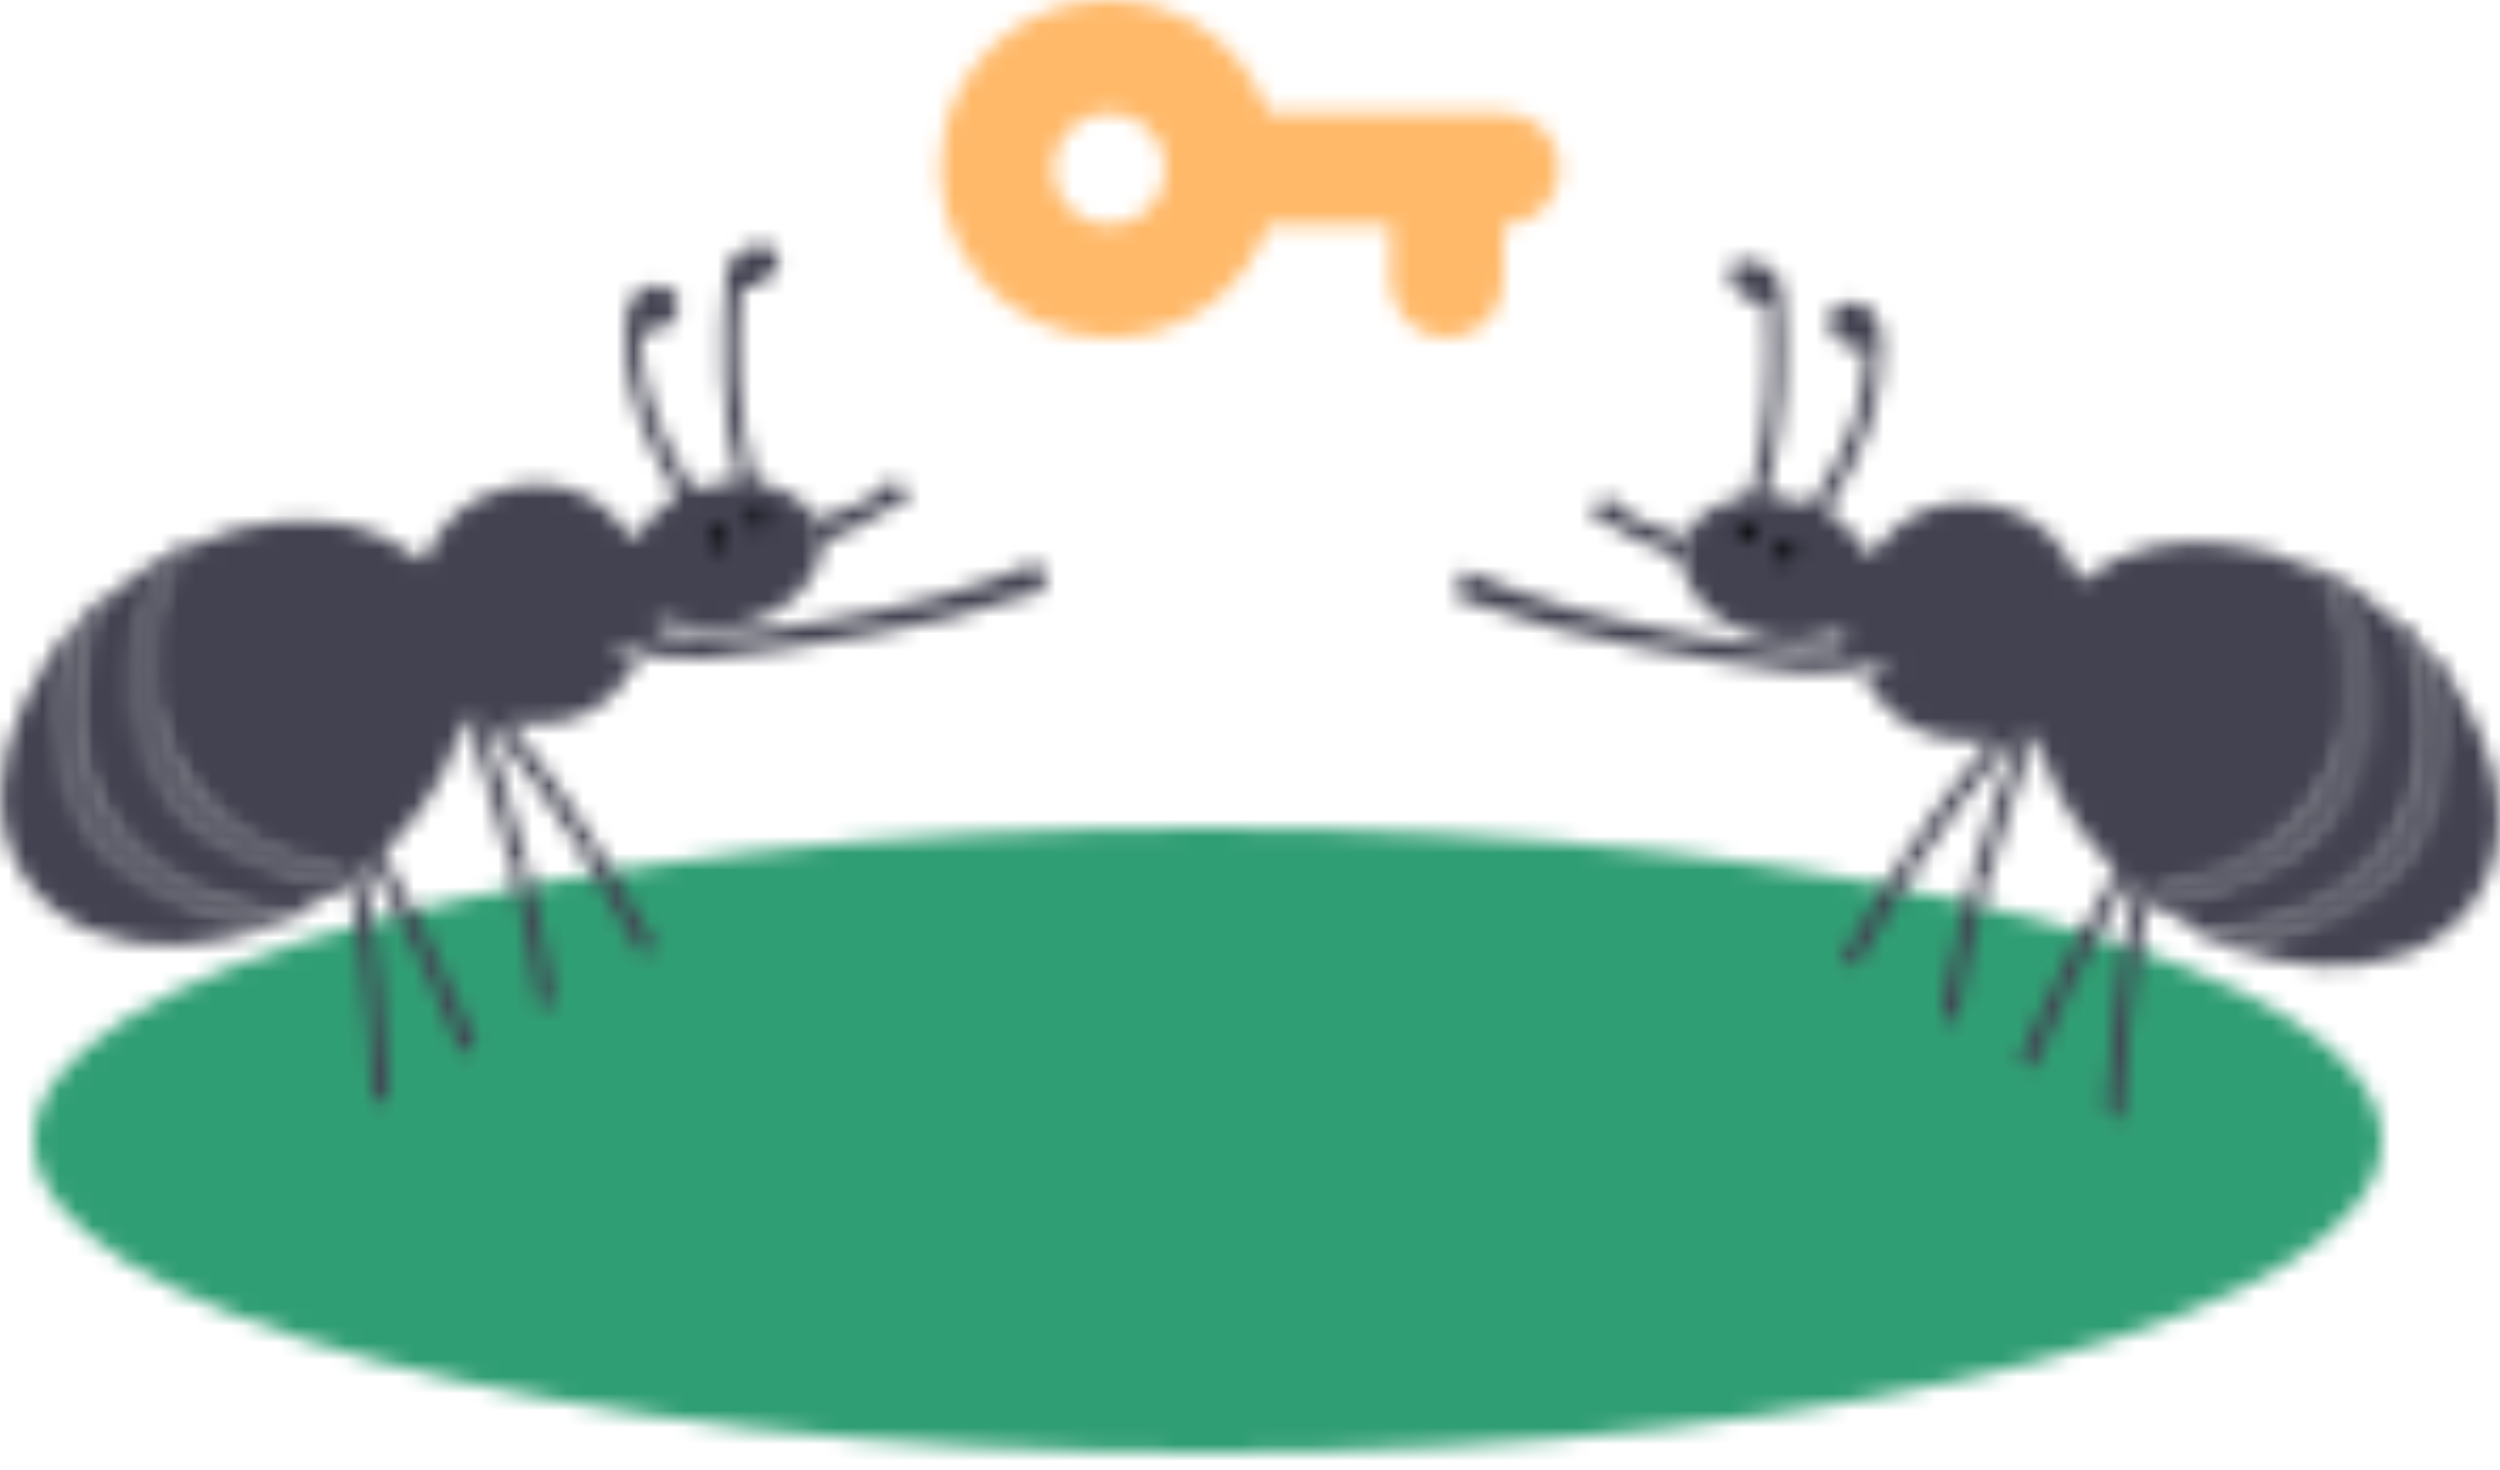 <svg width="148" height="87" viewBox="0 0 148 87" fill="none" xmlns="http://www.w3.org/2000/svg">
  <mask id="mask0" mask-type="alpha" maskUnits="userSpaceOnUse" x="1" y="49" width="140" height="38">
    <path fill-rule="evenodd" clip-rule="evenodd" d="M71.5 49.002C109.884 49.002 141 57.284 141 67.502C141 77.719 109.884 86.002 71.5 86.002C33.116 86.002 2 77.719 2 67.502C2 57.284 33.116 49.002 71.5 49.002Z" fill="white"/>
  </mask>
  <g mask="url(#mask0)">
    <path fill-rule="evenodd" clip-rule="evenodd" d="M-3 44.002H146V91.002H-3V44.002Z" fill="#309E74"/>
  </g>
  <mask id="mask1" mask-type="alpha" maskUnits="userSpaceOnUse" x="86" y="15" width="58" height="52">
    <path fill-rule="evenodd" clip-rule="evenodd" d="M105.45 17.043C105.763 21.097 105.703 25.125 104.597 29.076C104.537 29.288 104.552 29.363 104.802 29.363C105.164 29.387 105.523 29.439 105.877 29.52C106.312 29.612 106.781 29.902 107.16 29.807C107.538 29.712 107.629 29.088 107.913 28.744L107.939 28.71C109.384 26.329 110.416 23.816 110.467 20.974C110.467 20.687 110.484 20.538 110.092 20.584C109.648 20.628 109.205 20.489 108.865 20.198C108.524 19.907 108.317 19.488 108.289 19.04C108.289 18.246 108.917 17.845 109.967 17.957C109.967 17.957 109.992 17.957 110.004 17.939C110.279 18.014 110.532 18.156 110.74 18.352C111.309 18.959 111.383 19.722 111.397 20.507C111.463 23.87 110.26 26.824 108.499 29.595C108.053 30.3 108.036 30.271 108.71 30.727C109.468 31.225 110.081 31.917 110.487 32.732C110.598 32.953 110.635 32.962 110.791 32.758C112.72 30.24 115.234 29.24 118.317 30.002C120.549 30.558 122.096 32.008 123.015 34.131C123.075 34.271 123.061 34.532 123.356 34.294C125.811 32.349 128.646 31.879 131.661 32.194C133.449 32.347 135.193 32.833 136.806 33.626C136.962 33.707 137.659 33.927 137.807 33.99C137.807 34.073 138.197 34.712 138.225 34.781C139.059 36.692 139.453 38.769 139.38 40.855C139.38 43.356 138.307 45.909 136.763 47.88C134.568 50.683 132.406 51.892 129.019 52.577C128.706 52.64 128.223 52.751 127.91 52.812C128.046 53.118 127.935 52.812 128.163 53.018C128.39 53.224 128.001 53.193 128.467 53.127C130.353 52.86 132.113 52.107 133.834 51.284C136.814 49.852 137.79 48.901 138.802 45.643C139.755 42.569 140.094 39.259 139.041 36.288C138.844 35.689 138.711 35.071 138.646 34.443C139.954 35.272 141.198 36.2 142.366 37.219C142.5 37.475 142.648 37.723 142.81 37.961C143.595 39.887 143.663 41.4 143.663 43.488C143.613 46.289 142.575 48.981 140.733 51.081C138.526 53.617 135.745 54.579 132.514 55.198C131.849 55.324 131.283 55.121 130.643 55.376C129.558 54.81 128.512 54.169 127.514 53.459C127.23 53.25 127.167 53.342 127.108 53.637C126.565 56.427 126.166 59.243 125.91 62.075C125.785 63.393 125.706 64.713 125.626 66.037C125.609 66.306 125.626 66.401 125.299 66.252C124.804 66.02 124.667 65.716 124.71 65.169C125.023 61.158 125.41 57.178 126.272 53.25C126.337 52.963 126.596 52.637 126.169 52.359C125.976 52.23 125.919 52.218 125.805 52.422C124.719 54.356 123.652 56.298 122.677 58.293C121.917 59.854 121.215 61.444 120.484 63.014C120.427 63.138 120.362 63.338 120.199 63.175C120.037 63.011 119.452 63.054 119.653 62.55C119.921 61.883 120.222 61.229 120.529 60.576C121.912 57.574 123.447 54.646 125.128 51.803C125.282 51.542 125.171 51.439 125.017 51.279C123.026 49.207 121.511 46.852 120.734 44.05C120.672 43.821 120.618 43.591 120.535 43.273C119.469 46.247 118.513 49.304 117.637 52.241C117.338 52.167 117.043 52.055 116.741 51.981C117.569 49.153 118.47 46.25 119.551 43.322C117.276 45.821 115.333 48.574 113.505 51.204C113.22 51.104 112.936 50.998 112.634 50.9C113.655 49.242 114.91 47.562 116.09 46.03C116.622 45.339 117.182 44.672 117.728 43.992C117.774 43.923 117.815 43.85 117.85 43.775C117.77 43.768 117.689 43.768 117.609 43.775C114.214 44.093 111.797 42.813 110.255 39.863L110.142 39.641L110.067 39.651C108.781 39.814 107.302 39.781 106.306 39.781C101.187 39.208 91.802 37.489 88.389 36.056C87.251 35.77 86.683 35.586 86.398 35.483C86.014 35.337 86.589 33.933 86.683 33.764C91.517 35.77 94 36.386 99.481 37.489C103.747 38.348 109.435 38.921 109.435 37.775C108.866 37.489 108.297 37.712 108.405 37.572C106.824 38.106 105.11 38.082 103.545 37.503C102.194 37.081 101.024 36.212 100.226 35.036C100.009 34.71 99.839 34.354 99.722 33.979C99.23 32.38 99.93 30.781 101.597 29.95C102.013 29.713 102.472 29.56 102.948 29.5C103.471 29.466 103.61 29.214 103.735 28.744C104.668 25.306 104.791 21.822 104.614 18.3C104.614 18.014 104.523 17.928 104.236 17.899C103.245 17.846 102.444 17.065 102.359 16.069C102.444 15.854 102.447 15.733 102.606 15.624C103.744 15.051 105.365 15.851 105.45 17.043ZM112.238 38.952L112.191 38.97C111.752 39.111 109.847 39.182 109.893 39.13L109.893 39.132L109.94 39.219L109.984 39.308C110.027 39.404 110.072 39.498 110.117 39.59L110.142 39.641L110.339 39.614C111.056 39.504 111.694 39.326 112.127 39.035L112.238 38.952Z" fill="white"/>
  </mask>
  <g mask="url(#mask1)">
    <path fill-rule="evenodd" clip-rule="evenodd" d="M81.267 10.435H148.663V71.323H81.267V10.435Z" fill="#424251"/>
  </g>
  <mask id="mask2" mask-type="alpha" maskUnits="userSpaceOnUse" x="132" y="38" width="16" height="20">
    <path fill-rule="evenodd" clip-rule="evenodd" d="M143.99 38.809C146.14 41.434 147.909 44.886 147.94 48.35C147.974 52.133 145.847 55.227 142.306 56.505C139.07 57.682 135.481 57.278 132.295 56.127C132.482 55.912 132.72 55.75 132.986 55.654C135.33 55.296 137.537 54.175 139.59 52.906C142.019 51.396 142.829 50.327 143.612 47.531C144.254 45.239 144.559 42.66 143.99 40.351C143.9 39.841 143.9 39.319 143.99 38.809Z" fill="white"/>
  </mask>
  <g mask="url(#mask2)">
    <path fill-rule="evenodd" clip-rule="evenodd" d="M127.295 33.809H152.941V62.213H127.295V33.809Z" fill="#424251"/>
  </g>
  <mask id="mask3" mask-type="alpha" maskUnits="userSpaceOnUse" x="126" y="33" width="15" height="21">
    <path fill-rule="evenodd" clip-rule="evenodd" d="M137.304 33.801C137.972 34.035 138.601 34.369 139.172 34.789C139.215 35.305 139.482 35.744 139.647 36.222C140.702 39.193 141.069 42.193 140.122 45.265C139.109 48.519 136.868 50.642 133.891 52.075C132.164 52.858 130.328 53.37 128.447 53.594C127.984 53.66 127.83 53.347 127.594 53.124C127.358 52.9 127.065 52.774 126.926 52.471L127.864 52.281C131.251 51.599 134.272 50.233 136.467 47.434C138.015 45.462 138.697 43.164 138.708 40.663C138.697 38.383 138.218 36.13 137.304 34.045C137.289 33.964 137.289 33.882 137.304 33.801Z" fill="white"/>
  </mask>
  <g mask="url(#mask3)">
    <path fill-rule="evenodd" clip-rule="evenodd" d="M121.926 28.801H145.668V58.603H121.926V28.801Z" fill="#5D5D69"/>
  </g>
  <mask id="mask4" mask-type="alpha" maskUnits="userSpaceOnUse" x="130" y="36" width="16" height="21">
    <path fill-rule="evenodd" clip-rule="evenodd" d="M141.911 36.789C142.85 37.508 143.68 38.362 144.374 39.322C144.291 39.766 144.527 40.145 144.627 40.548C145.231 42.809 145.231 45.19 144.627 47.451C143.845 50.247 142.107 52.299 139.678 53.809C137.633 55.078 135.378 55.688 133.035 56.046C132.895 56.069 132.75 56.066 132.668 56.218C131.797 55.962 130.959 55.601 130.174 55.144C130.813 54.889 131.505 54.9 132.164 54.774C135.395 54.155 138.296 52.892 140.503 50.356C142.301 48.29 143.103 45.829 143.1 43.093C143.099 41.028 142.695 38.984 141.911 37.076C141.895 36.981 141.895 36.884 141.911 36.789Z" fill="white"/>
  </mask>
  <g mask="url(#mask4)">
    <path fill-rule="evenodd" clip-rule="evenodd" d="M125.174 31.789H150.08V61.218H125.174V31.789Z" fill="#5D5D69"/>
  </g>
  <mask id="mask5" mask-type="alpha" maskUnits="userSpaceOnUse" x="114" y="53" width="4" height="8">
    <path fill-rule="evenodd" clip-rule="evenodd" d="M116.414 53.204C116.698 53.344 117.008 53.399 117.29 53.525C116.753 55.722 116.218 58.123 115.868 60.361C115.828 60.608 115.751 60.596 115.544 60.504C115.338 60.45 115.166 60.31 115.068 60.12C114.97 59.93 114.957 59.708 115.032 59.507C115.464 57.444 115.834 55.247 116.414 53.204Z" fill="white"/>
  </mask>
  <g mask="url(#mask5)">
    <path fill-rule="evenodd" clip-rule="evenodd" d="M109.984 48.204H122.29V65.565H109.984V48.204Z" fill="#424251"/>
  </g>
  <mask id="mask6" mask-type="alpha" maskUnits="userSpaceOnUse" x="109" y="50" width="5" height="8">
    <path fill-rule="evenodd" clip-rule="evenodd" d="M112.606 50.935C112.899 51.078 113.155 51.167 113.448 51.299C112.595 52.92 111.042 55.129 109.978 57.029C109.748 57.439 109.557 57.029 109.364 56.969C109.17 56.909 108.963 56.82 109.148 56.519C110.069 55.018 110.976 53.505 111.889 52.001C112.089 51.62 112.33 51.263 112.606 50.935Z" fill="white"/>
  </mask>
  <g mask="url(#mask6)">
    <path fill-rule="evenodd" clip-rule="evenodd" d="M104.076 45.935H118.448V62.209H104.076V45.935Z" fill="#424251"/>
  </g>
  <mask id="mask7" mask-type="alpha" maskUnits="userSpaceOnUse" x="116" y="51" width="2" height="2">
    <path fill-rule="evenodd" clip-rule="evenodd" d="M116.761 51.88L117.665 52.101L117.483 52.78C117.176 52.81 116.868 52.75 116.593 52.608L116.761 51.88Z" fill="white"/>
  </mask>
  <g mask="url(#mask7)">
    <path fill-rule="evenodd" clip-rule="evenodd" d="M111.593 46.88H122.665V57.787H111.593V46.88Z" fill="#5D5D69"/>
  </g>
  <mask id="mask8" mask-type="alpha" maskUnits="userSpaceOnUse" x="116" y="52" width="2" height="2">
    <path fill-rule="evenodd" clip-rule="evenodd" d="M117.483 52.78C117.441 52.938 117.361 53.201 117.321 53.353C117.018 53.387 116.713 53.304 116.468 53.121L116.593 52.608C116.929 52.456 117.202 52.642 117.483 52.78Z" fill="white"/>
  </mask>
  <g mask="url(#mask8)">
    <path fill-rule="evenodd" clip-rule="evenodd" d="M111.468 47.551H122.483V58.361H111.468V47.551Z" fill="#424251"/>
  </g>
  <mask id="mask9" mask-type="alpha" maskUnits="userSpaceOnUse" x="112" y="50" width="2" height="2">
    <path fill-rule="evenodd" clip-rule="evenodd" d="M112.725 50.777L113.601 51.064L113.385 51.445L112.506 51.049L112.725 50.777Z" fill="white"/>
  </mask>
  <g mask="url(#mask9)">
    <path fill-rule="evenodd" clip-rule="evenodd" d="M107.506 45.777H118.601V56.445H107.506V45.777Z" fill="#5D5D69"/>
  </g>
  <mask id="mask10" mask-type="alpha" maskUnits="userSpaceOnUse" x="116" y="53" width="2" height="1">
    <path fill-rule="evenodd" clip-rule="evenodd" d="M116.502 53.003C116.746 53.189 117.05 53.277 117.355 53.25C117.37 53.414 117.332 53.579 117.247 53.72L116.394 53.342C116.354 53.204 116.442 53.107 116.502 53.003Z" fill="white"/>
  </mask>
  <g mask="url(#mask10)">
    <path fill-rule="evenodd" clip-rule="evenodd" d="M111.384 48.003H122.359V58.72H111.384V48.003Z" fill="#5D5D69"/>
  </g>
  <mask id="mask11" mask-type="alpha" maskUnits="userSpaceOnUse" x="105" y="32" width="2" height="2">
    <path fill-rule="evenodd" clip-rule="evenodd" d="M106.019 32.111C106.352 32.337 106.338 32.646 106.184 32.97C106.13 33.112 106.017 33.223 105.875 33.275C105.733 33.327 105.576 33.314 105.445 33.239C105.098 33.05 105.123 32.701 105.274 32.38C105.33 32.238 105.444 32.128 105.586 32.077C105.729 32.025 105.886 32.037 106.019 32.111Z" fill="white"/>
  </mask>
  <g mask="url(#mask11)">
    <path fill-rule="evenodd" clip-rule="evenodd" d="M100.169 27.045H111.288V38.306H100.169V27.045Z" fill="#030304"/>
  </g>
  <mask id="mask12" mask-type="alpha" maskUnits="userSpaceOnUse" x="102" y="30" width="2" height="3">
    <path fill-rule="evenodd" clip-rule="evenodd" d="M103.607 31.005C103.744 31.068 103.848 31.186 103.894 31.331C103.94 31.475 103.925 31.632 103.852 31.764C103.664 32.03 103.428 32.214 103.11 32.019C102.977 31.948 102.88 31.825 102.839 31.68C102.798 31.535 102.818 31.379 102.893 31.248C102.949 31.114 103.059 31.01 103.195 30.963C103.332 30.916 103.482 30.932 103.607 31.005Z" fill="white"/>
  </mask>
  <g mask="url(#mask12)">
    <path fill-rule="evenodd" clip-rule="evenodd" d="M97.818 25.936H108.92V37.1H97.818V25.936Z" fill="#030304"/>
  </g>
  <mask id="mask13" mask-type="alpha" maskUnits="userSpaceOnUse" x="93" y="29" width="7" height="5">
    <path fill-rule="evenodd" clip-rule="evenodd" d="M95.143 29.401C96.463 30.681 98.088 31.384 99.837 31.855L100 33.401C97.62 32.341 95.428 31.287 94 30.258L95.143 29.401Z" fill="white"/>
  </mask>
  <g mask="url(#mask13)">
    <path fill-rule="evenodd" clip-rule="evenodd" d="M89 24.401H105V38.401H89V24.401Z" fill="#424251"/>
  </g>
  <mask id="mask14" mask-type="alpha" maskUnits="userSpaceOnUse" x="55" y="0" width="38" height="21">
    <path fill-rule="evenodd" clip-rule="evenodd" d="M74.991 6.423L75.082 6.67H88.999C90.832 6.67 92.332 8.17 92.332 10.004C92.332 11.776 90.93 13.236 89.181 13.332L88.999 13.337V16.67C88.999 18.503 87.499 20.003 85.665 20.003C83.893 20.003 82.432 18.602 82.337 16.852L82.332 16.67V13.337H75.082C73.715 17.22 70.015 20.003 65.665 20.003C59.432 20.003 54.532 14.287 55.898 7.837C56.699 4.02 59.798 0.97 63.615 0.203C68.735 -0.811 73.325 2.076 74.991 6.423ZM65.665 6.67C63.832 6.67 62.332 8.17 62.332 10.004C62.332 11.837 63.832 13.337 65.665 13.337C67.499 13.337 68.999 11.837 68.999 10.004C68.999 8.17 67.499 6.67 65.665 6.67Z" fill="white"/>
  </mask>
  <g mask="url(#mask14)">
    <path fill-rule="evenodd" clip-rule="evenodd" d="M49 -14.998H99V35.002H49V-14.998Z" fill="#FFB969"/>
  </g>
  <mask id="mask15" mask-type="alpha" maskUnits="userSpaceOnUse" x="4" y="14" width="58" height="52">
    <path fill-rule="evenodd" clip-rule="evenodd" d="M43.019 16.118C43.13 14.92 44.751 14.147 45.889 14.741C46.045 14.853 46.048 14.974 46.127 15.193C46.025 16.191 45.214 16.961 44.225 17C43.935 17.026 43.855 17.11 43.838 17.398C43.602 20.936 43.664 24.454 44.54 27.912C44.657 28.376 44.794 28.643 45.311 28.687C45.785 28.756 46.241 28.917 46.654 29.162C48.306 30.027 48.974 31.646 48.459 33.245C48.335 33.629 48.155 33.992 47.925 34.323C47.109 35.491 45.927 36.345 44.572 36.746C42.999 37.302 41.286 37.297 39.717 36.731C39.822 36.876 39.253 36.631 38.684 36.919C38.684 38.071 44.373 37.593 48.639 36.801C54.128 35.786 56.616 35.21 61.48 33.277C61.571 33.441 62.119 34.864 61.733 35.006C61.448 35.103 60.879 35.279 59.742 35.547C56.295 36.927 46.91 38.495 41.79 38.982C40.797 38.965 39.316 38.973 38.034 38.788L37.961 38.777L37.846 38.999C36.311 41.848 33.976 43.108 30.75 42.833L30.445 42.803C30.366 42.795 30.286 42.795 30.206 42.803C30.239 42.879 30.278 42.952 30.323 43.022C30.855 43.716 31.404 44.396 31.921 45.099C33.127 46.696 34.252 48.354 35.292 50.066L34.419 50.355C32.635 47.678 30.747 44.877 28.514 42.324C29.544 45.275 30.394 48.219 31.171 51.081C30.869 51.15 30.573 51.256 30.272 51.326C29.45 48.358 28.546 45.266 27.53 42.261C27.442 42.578 27.385 42.808 27.317 43.036C26.498 45.848 24.939 48.191 22.92 50.239C22.764 50.398 22.65 50.502 22.803 50.767C24.432 53.655 25.915 56.626 27.246 59.667C27.55 60.327 27.843 60.99 28.099 61.667C28.281 62.177 27.695 62.122 27.53 62.283C27.365 62.445 27.3 62.243 27.246 62.119C26.543 60.523 25.866 58.915 25.138 57.333C24.191 55.316 23.162 53.328 22.11 51.375C21.999 51.17 21.942 51.181 21.745 51.305C21.316 51.576 21.569 51.91 21.629 52.199C22.417 56.163 22.744 60.177 22.985 64.211C23.02 64.764 22.877 65.067 22.383 65.289C22.058 65.436 22.073 65.355 22.058 65.067C21.999 63.739 21.942 62.407 21.839 61.079C21.631 58.224 21.277 55.382 20.779 52.565C20.724 52.268 20.662 52.176 20.378 52.38C19.37 53.078 18.316 53.704 17.223 54.253C16.589 53.988 16.02 54.184 15.358 54.043C12.144 53.366 9.382 52.354 7.221 49.761C5.422 47.616 4.432 44.894 4.428 42.079C4.468 39.99 4.55 38.457 5.367 36.533C5.533 36.296 5.685 36.05 5.822 35.795C7.005 34.792 8.262 33.881 9.582 33.069C9.504 33.686 9.362 34.292 9.158 34.879C8.057 37.849 8.339 41.183 9.24 44.289C10.193 47.589 11.151 48.571 14.104 50.052C15.81 50.911 17.553 51.712 19.43 52C19.894 52.075 19.507 52.095 19.738 51.893C19.968 51.691 19.851 51.997 19.994 51.691C19.683 51.622 19.2 51.504 18.89 51.435C15.52 50.689 13.381 49.435 11.237 46.583C9.727 44.572 8.714 41.987 8.742 39.469C8.709 37.378 9.137 35.305 9.997 33.404C10.154 33.149 10.298 32.886 10.429 32.617C10.594 32.553 11.277 32.343 11.433 32.265C13.057 31.482 14.81 31.01 16.603 30.874C19.612 30.611 22.434 31.13 24.851 33.13C25.144 33.372 25.133 33.112 25.195 32.971C26.148 30.848 27.718 29.422 29.959 28.903C33.05 28.188 35.542 29.237 37.425 31.802C37.575 32.009 37.612 32.003 37.726 31.779C38.148 30.972 38.773 30.293 39.538 29.811C40.218 29.364 40.2 29.39 39.765 28.675C38.056 25.86 36.904 22.866 37.026 19.487C37.055 18.7 37.135 17.933 37.718 17.334C37.929 17.14 38.184 17 38.46 16.928C38.47 16.938 38.483 16.945 38.497 16.948C39.546 16.853 40.155 17.265 40.155 18.066C40.12 18.517 39.906 18.933 39.561 19.22C39.217 19.507 38.772 19.64 38.329 19.587C37.945 19.536 37.945 19.683 37.945 19.971C37.948 22.832 38.938 25.376 40.343 27.794L40.365 27.828C40.644 28.18 40.724 28.808 41.099 28.912C41.474 29.015 41.95 28.733 42.385 28.649C42.739 28.572 43.098 28.525 43.46 28.508C43.713 28.508 43.727 28.436 43.67 28.22C42.629 24.241 42.641 20.19 43.019 16.118ZM35.878 38.047L35.84 38.017C36.258 38.384 36.959 38.608 37.763 38.745L37.961 38.777L37.987 38.727C38.034 38.635 38.079 38.541 38.124 38.446C38.153 38.385 38.187 38.325 38.218 38.267C38.264 38.319 36.364 38.215 35.927 38.067L35.878 38.047Z" fill="white"/>
  </mask>
  <g mask="url(#mask15)">
    <path fill-rule="evenodd" clip-rule="evenodd" d="M-0.572 9.537H66.869V70.361H-0.572V9.537Z" fill="#424251"/>
  </g>
  <mask id="mask16" mask-type="alpha" maskUnits="userSpaceOnUse" x="0" y="37" width="16" height="19">
    <path fill-rule="evenodd" clip-rule="evenodd" d="M4.175 37.368C4.254 37.875 4.245 38.392 4.149 38.895C3.552 41.2 3.805 43.817 4.405 46.122C5.139 48.949 5.933 50.035 8.333 51.596C10.349 52.913 12.542 54.077 14.874 54.478C15.139 54.58 15.374 54.748 15.557 54.968C12.366 56.068 8.768 56.414 5.557 55.172C2.042 53.815 -0.029 50.68 0.068 46.877C0.159 43.419 1.982 39.962 4.175 37.368Z" fill="white"/>
  </mask>
  <g mask="url(#mask16)">
    <path fill-rule="evenodd" clip-rule="evenodd" d="M-4.935 32.368H20.557V60.96H-4.935V32.368Z" fill="#424251"/>
  </g>
  <mask id="mask17" mask-type="alpha" maskUnits="userSpaceOnUse" x="7" y="32" width="14" height="21">
    <path fill-rule="evenodd" clip-rule="evenodd" d="M10.912 32.453C10.927 32.534 10.927 32.617 10.912 32.698C9.967 34.779 9.453 37.034 9.402 39.325C9.374 41.849 10.017 44.154 11.527 46.171C13.671 49.023 16.666 50.447 20.036 51.193L20.969 51.4C20.827 51.703 20.525 51.827 20.292 52.046C20.059 52.265 19.902 52.576 19.439 52.504C17.567 52.245 15.745 51.698 14.035 50.882C11.086 49.404 8.882 47.222 7.926 43.929C7.028 40.82 7.451 37.812 8.552 34.841C8.728 34.372 9.001 33.934 9.053 33.418C9.622 33.005 10.249 32.68 10.912 32.453Z" fill="white"/>
  </mask>
  <g mask="url(#mask17)">
    <path fill-rule="evenodd" clip-rule="evenodd" d="M2.439 27.453H25.969V57.515H2.439V27.453Z" fill="#5D5D69"/>
  </g>
  <mask id="mask18" mask-type="alpha" maskUnits="userSpaceOnUse" x="2" y="35" width="16" height="21">
    <path fill-rule="evenodd" clip-rule="evenodd" d="M6.257 35.377C6.273 35.473 6.273 35.57 6.257 35.665C5.442 37.568 5.004 39.614 4.969 41.687C4.917 44.425 5.68 46.929 7.437 49.035C9.596 51.625 12.471 52.945 15.685 53.622C16.35 53.76 17.041 53.76 17.676 54.028C16.884 54.475 16.041 54.823 15.167 55.066C15.088 54.91 14.943 54.913 14.803 54.887C12.474 54.486 10.227 53.835 8.208 52.521C5.81 50.962 4.107 48.871 3.373 46.047C2.81 43.763 2.853 41.368 3.498 39.106C3.615 38.699 3.856 38.322 3.783 37.878C4.483 36.928 5.317 36.085 6.257 35.377Z" fill="white"/>
  </mask>
  <g mask="url(#mask18)">
    <path fill-rule="evenodd" clip-rule="evenodd" d="M-2.02 30.377H22.676V60.066H-2.02V30.377Z" fill="#5D5D69"/>
  </g>
  <mask id="mask19" mask-type="alpha" maskUnits="userSpaceOnUse" x="30" y="52" width="3" height="8">
    <path fill-rule="evenodd" clip-rule="evenodd" d="M31.458 52.337C32.004 54.38 32.334 56.596 32.732 58.676C32.802 58.878 32.785 59.101 32.685 59.291C32.585 59.48 32.411 59.617 32.206 59.67C31.995 59.759 31.919 59.768 31.884 59.52C31.577 57.264 31.085 54.841 30.585 52.622C30.866 52.501 31.176 52.452 31.458 52.337Z" fill="white"/>
  </mask>
  <g mask="url(#mask19)">
    <path fill-rule="evenodd" clip-rule="evenodd" d="M25.585 47.337H37.775V64.727H25.585V47.337Z" fill="#424251"/>
  </g>
  <mask id="mask20" mask-type="alpha" maskUnits="userSpaceOnUse" x="34" y="50" width="5" height="7">
    <path fill-rule="evenodd" clip-rule="evenodd" d="M35.306 50.11C35.575 50.445 35.809 50.808 36.003 51.193C36.89 52.723 37.769 54.259 38.662 55.786C38.841 56.091 38.633 56.186 38.44 56.235C38.246 56.284 38.047 56.699 37.826 56.284C36.796 54.345 35.269 52.095 34.458 50.45C34.751 50.323 35.01 50.236 35.306 50.11Z" fill="white"/>
  </mask>
  <g mask="url(#mask20)">
    <path fill-rule="evenodd" clip-rule="evenodd" d="M29.458 45.11H43.73V61.467H29.458V45.11Z" fill="#424251"/>
  </g>
  <mask id="mask21" mask-type="alpha" maskUnits="userSpaceOnUse" x="30" y="50" width="2" height="2">
    <path fill-rule="evenodd" clip-rule="evenodd" d="M31.139 50.994L31.296 51.729C31.02 51.865 30.711 51.919 30.405 51.885L30.235 51.199L31.139 50.994Z" fill="white"/>
  </mask>
  <g mask="url(#mask21)">
    <path fill-rule="evenodd" clip-rule="evenodd" d="M25.235 45.994H36.296V56.895H25.235V45.994Z" fill="#5D5D69"/>
  </g>
  <mask id="mask22" mask-type="alpha" maskUnits="userSpaceOnUse" x="30" y="51" width="2" height="2">
    <path fill-rule="evenodd" clip-rule="evenodd" d="M30.405 51.87C30.687 51.738 30.963 51.553 31.296 51.715L31.41 52.227C31.163 52.407 30.858 52.486 30.556 52.446C30.516 52.294 30.442 52.029 30.405 51.87Z" fill="white"/>
  </mask>
  <g mask="url(#mask22)">
    <path fill-rule="evenodd" clip-rule="evenodd" d="M25.405 46.652H36.41V57.456H25.405V46.652Z" fill="#424251"/>
  </g>
  <mask id="mask23" mask-type="alpha" maskUnits="userSpaceOnUse" x="34" y="49" width="2" height="2">
    <path fill-rule="evenodd" clip-rule="evenodd" d="M35.192 49.928L35.408 50.216L34.524 50.599L34.313 50.216L35.192 49.928Z" fill="white"/>
  </mask>
  <g mask="url(#mask23)">
    <path fill-rule="evenodd" clip-rule="evenodd" d="M29.313 44.928H40.408V55.599H29.313V44.928Z" fill="#5D5D69"/>
  </g>
  <mask id="mask24" mask-type="alpha" maskUnits="userSpaceOnUse" x="30" y="52" width="2" height="1">
    <path fill-rule="evenodd" clip-rule="evenodd" d="M31.395 52.112C31.438 52.219 31.523 52.317 31.498 52.452L30.645 52.818C30.56 52.676 30.524 52.51 30.542 52.346C30.845 52.376 31.149 52.293 31.395 52.112Z" fill="white"/>
  </mask>
  <g mask="url(#mask24)">
    <path fill-rule="evenodd" clip-rule="evenodd" d="M25.537 47.112H36.502V57.818H25.537V47.112Z" fill="#5D5D69"/>
  </g>
  <mask id="mask25" mask-type="alpha" maskUnits="userSpaceOnUse" x="41" y="31" width="3" height="2">
    <path fill-rule="evenodd" clip-rule="evenodd" d="M42.203 31.283C42.337 31.212 42.495 31.203 42.636 31.258C42.778 31.313 42.889 31.427 42.942 31.571C43.087 31.899 43.107 32.251 42.757 32.435C42.624 32.507 42.466 32.517 42.325 32.461C42.184 32.406 42.074 32.291 42.023 32.147C41.927 32.011 41.891 31.84 41.925 31.675C41.959 31.511 42.06 31.369 42.203 31.283Z" fill="white"/>
  </mask>
  <g mask="url(#mask25)">
    <path fill-rule="evenodd" clip-rule="evenodd" d="M36.913 26.223H48.041V37.497H36.913V26.223Z" fill="#030304"/>
  </g>
  <mask id="mask26" mask-type="alpha" maskUnits="userSpaceOnUse" x="44" y="30" width="2" height="2">
    <path fill-rule="evenodd" clip-rule="evenodd" d="M44.626 30.214C44.752 30.143 44.901 30.131 45.037 30.18C45.173 30.229 45.281 30.335 45.334 30.47C45.478 30.748 45.377 31.09 45.106 31.242C44.785 31.433 44.552 31.242 44.367 30.974C44.297 30.84 44.285 30.682 44.334 30.538C44.383 30.394 44.489 30.277 44.626 30.214Z" fill="white"/>
  </mask>
  <g mask="url(#mask26)">
    <path fill-rule="evenodd" clip-rule="evenodd" d="M39.305 25.15H50.399V36.319H39.305V25.15Z" fill="#030304"/>
  </g>
  <mask id="mask27" mask-type="alpha" maskUnits="userSpaceOnUse" x="47" y="28" width="7" height="5">
    <path fill-rule="evenodd" clip-rule="evenodd" d="M52.88 28.401L54 29.297C52.582 30.324 50.376 31.362 48 32.401L48.187 30.823C49.928 30.376 51.55 29.685 52.88 28.401Z" fill="white"/>
  </mask>
  <g mask="url(#mask27)">
    <path fill-rule="evenodd" clip-rule="evenodd" d="M43 23.401H59V37.401H43V23.401Z" fill="#424251"/>
  </g>
</svg>
